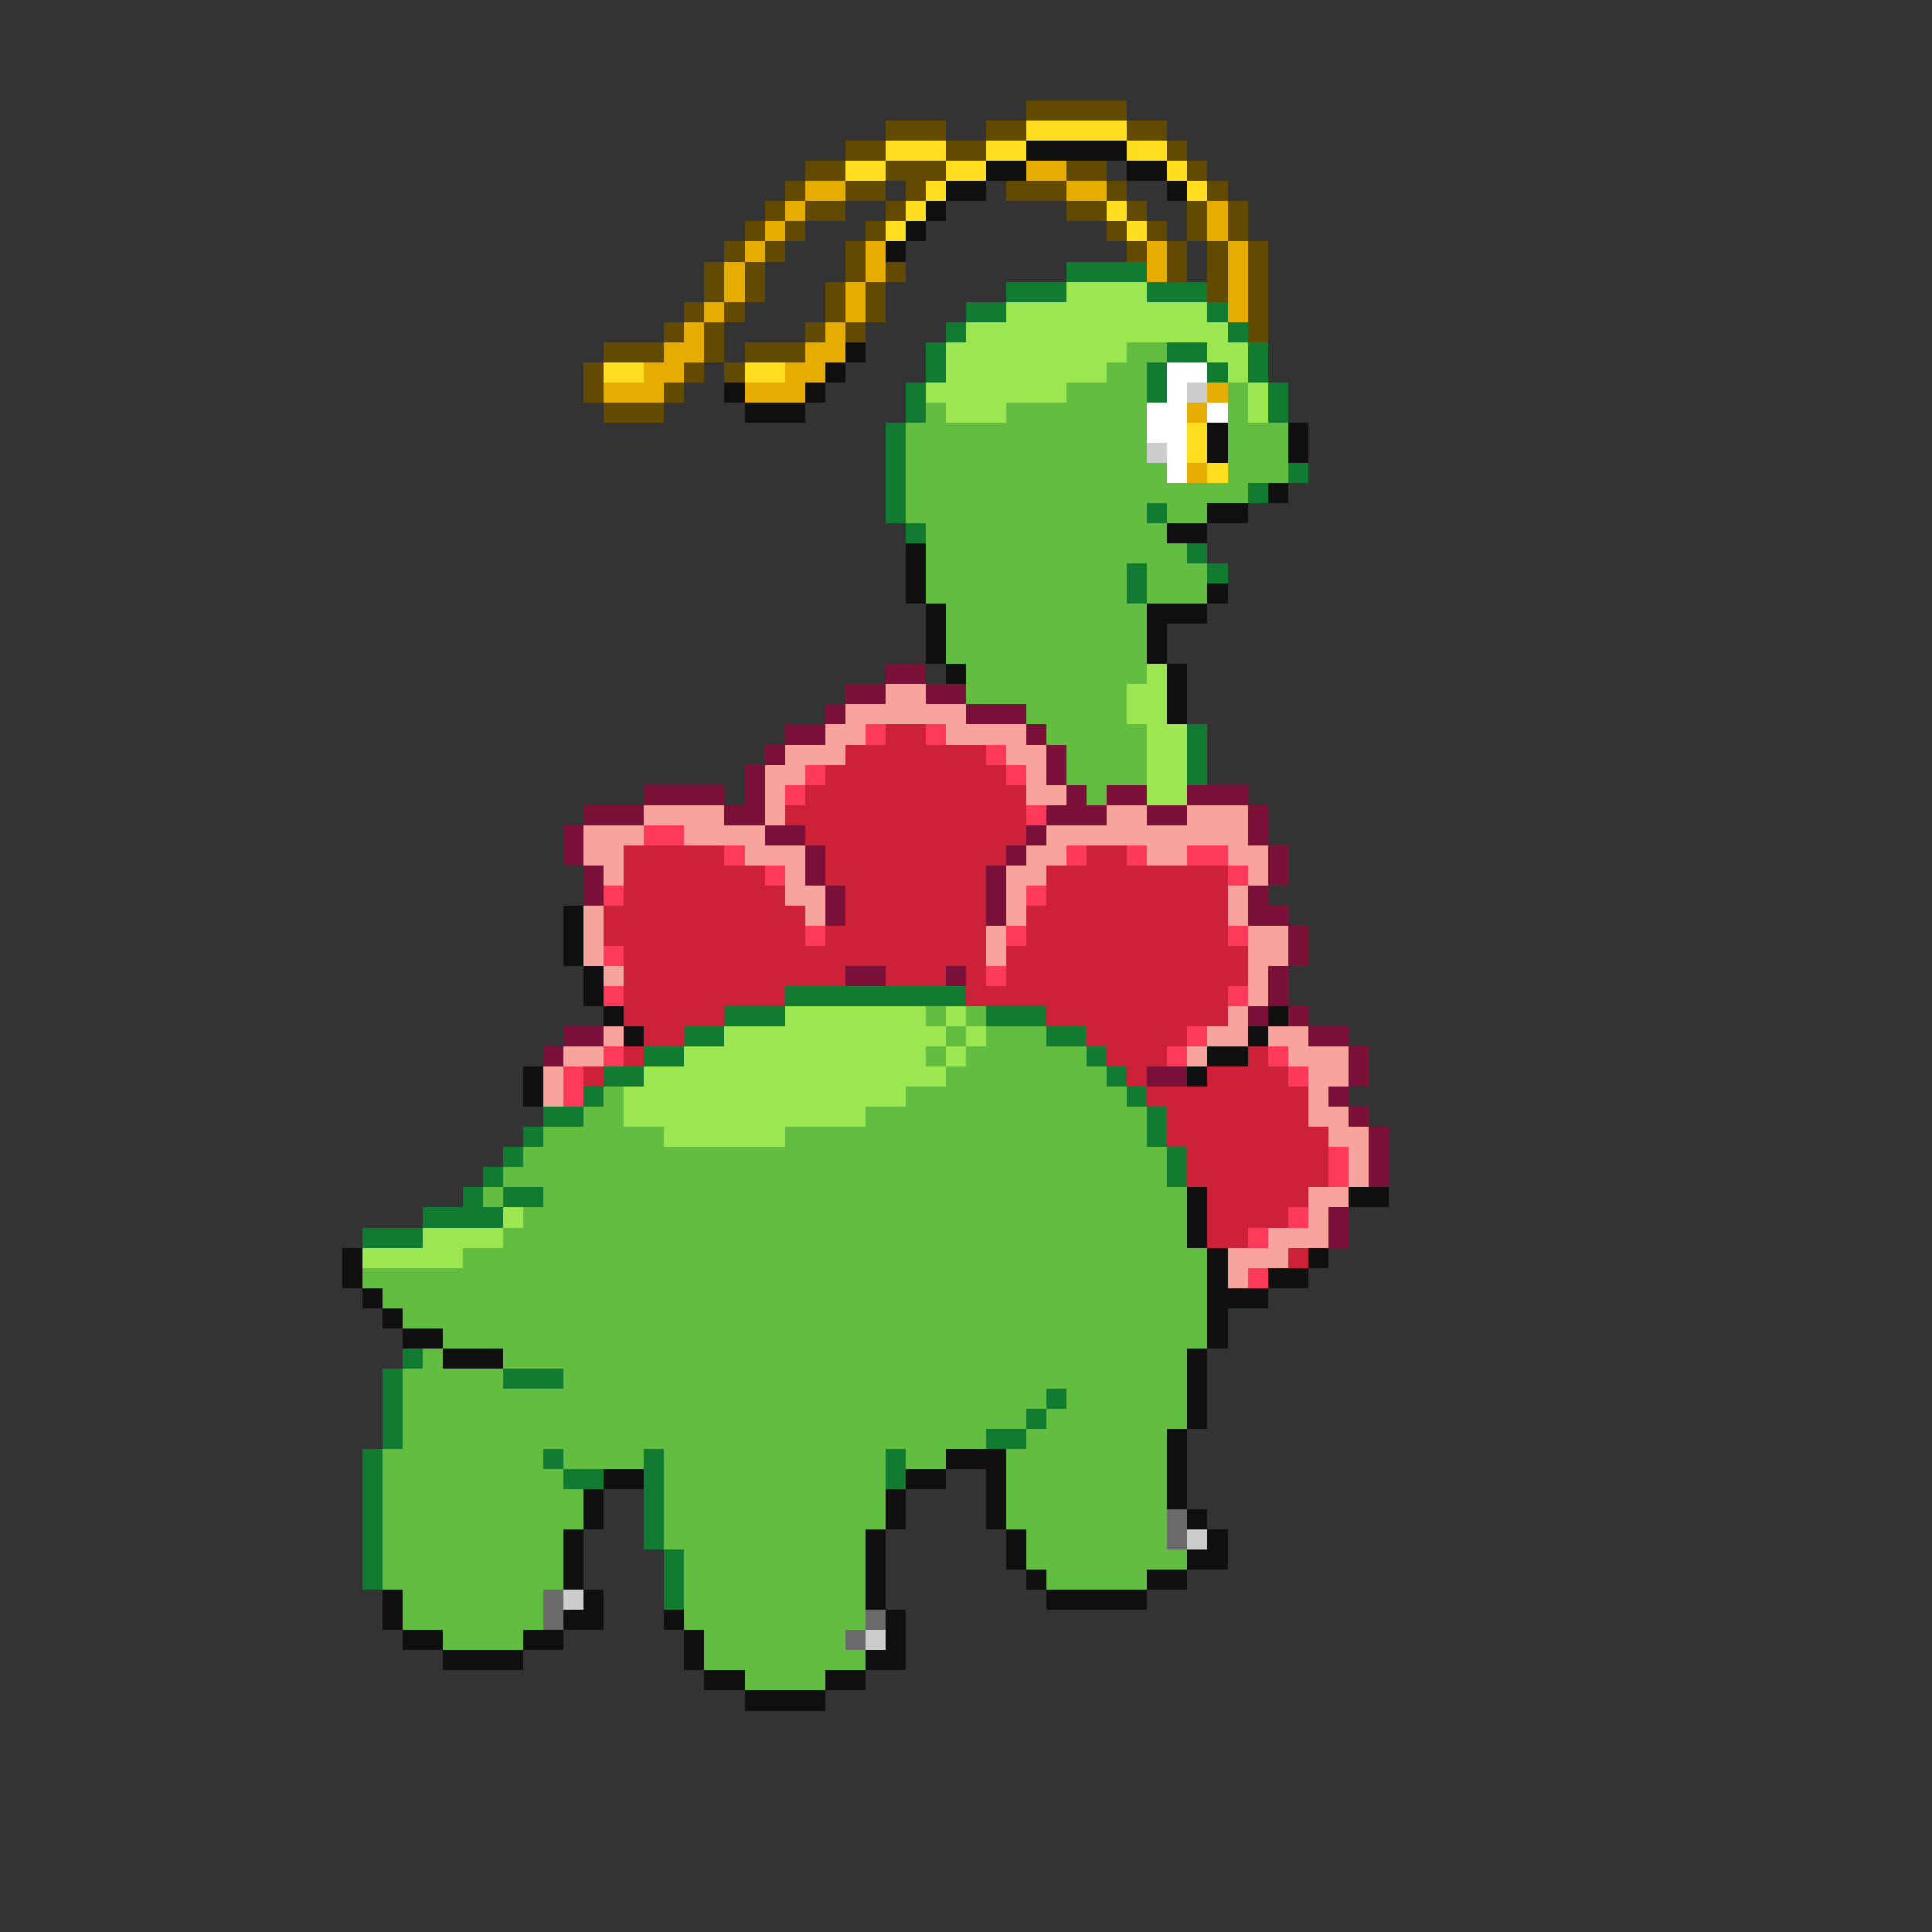 <svg xmlns="http://www.w3.org/2000/svg" viewBox="0 -0.5 96 96" shape-rendering="crispEdges">
<rect x="0" y="-0.5" width="96" height="96" fill="#333333" stroke="none"/>
<path stroke="#624a00" d="M51 5h5M44 6h3M49 6h2M56 6h2M42 7h2M47 7h2M58 7h1M40 8h2M44 8h3M53 8h2M59 8h1M39 9h1M42 9h2M45 9h1M50 9h3M55 9h1M60 9h1M38 10h1M40 10h2M44 10h1M53 10h2M56 10h1M59 10h1M61 10h1M37 11h1M39 11h1M43 11h1M55 11h1M57 11h1M59 11h1M61 11h1M36 12h1M38 12h1M42 12h1M56 12h1M58 12h1M60 12h1M62 12h1M35 13h1M37 13h1M42 13h1M44 13h1M58 13h1M60 13h1M62 13h1M35 14h1M37 14h1M41 14h1M43 14h1M60 14h1M62 14h1M34 15h1M36 15h1M41 15h1M43 15h1M62 15h1M33 16h1M35 16h1M40 16h1M42 16h1M62 16h1M30 17h3M35 17h1M37 17h3M29 18h1M34 18h1M36 18h1M29 19h1M33 19h1M30 20h3" />
<path stroke="#ffde20" d="M51 6h5M44 7h3M49 7h2M56 7h2M42 8h2M47 8h2M58 8h1M46 9h1M59 9h1M45 10h1M55 10h1M44 11h1M56 11h1M30 18h2M37 18h2M59 21h1M59 22h1M60 23h1" />
<path stroke="#101010" d="M51 7h5M49 8h2M56 8h2M47 9h2M58 9h1M46 10h1M45 11h1M44 12h1M42 17h1M41 18h1M36 19h1M40 19h1M37 20h3M60 21h1M64 21h1M60 22h1M64 22h1M63 24h1M60 25h2M58 26h2M45 27h1M45 28h1M45 29h1M60 29h1M46 30h1M57 30h3M46 31h1M57 31h1M46 32h1M57 32h1M47 33h1M58 33h1M58 34h1M58 35h1M28 45h1M28 46h1M28 47h1M29 48h1M29 49h1M30 50h1M63 50h1M31 51h1M62 51h1M60 52h2M26 53h1M59 53h1M26 54h1M59 59h1M67 59h2M59 60h1M59 61h1M17 62h1M60 62h1M65 62h1M17 63h1M60 63h1M63 63h2M18 64h1M60 64h3M19 65h1M60 65h1M20 66h2M60 66h1M22 67h3M59 67h1M59 68h1M59 69h1M59 70h1M58 71h1M47 72h3M58 72h1M30 73h2M45 73h2M49 73h1M58 73h1M29 74h1M44 74h1M49 74h1M58 74h1M29 75h1M44 75h1M49 75h1M59 75h1M28 76h1M43 76h1M50 76h1M60 76h1M28 77h1M43 77h1M50 77h1M59 77h2M28 78h1M43 78h1M51 78h1M57 78h2M19 79h1M29 79h1M43 79h1M52 79h5M19 80h1M28 80h2M33 80h1M44 80h1M20 81h2M26 81h2M34 81h1M44 81h1M22 82h4M34 82h1M43 82h2M35 83h2M41 83h2M37 84h4" />
<path stroke="#e6ac00" d="M51 8h2M40 9h2M53 9h2M39 10h1M60 10h1M38 11h1M60 11h1M37 12h1M43 12h1M57 12h1M61 12h1M36 13h1M43 13h1M57 13h1M61 13h1M36 14h1M42 14h1M61 14h1M35 15h1M42 15h1M61 15h1M34 16h1M41 16h1M33 17h2M40 17h2M32 18h2M39 18h2M30 19h3M37 19h3M60 19h1M59 20h1M59 23h1" />
<path stroke="#107b31" d="M53 13h4M50 14h3M57 14h3M48 15h2M60 15h1M47 16h1M61 16h1M46 17h1M58 17h2M62 17h1M46 18h1M57 18h1M60 18h1M62 18h1M45 19h1M57 19h1M63 19h1M45 20h1M63 20h1M44 21h1M44 22h1M44 23h1M64 23h1M44 24h1M62 24h1M44 25h1M57 25h1M45 26h1M59 27h1M56 28h1M60 28h1M56 29h1M59 36h1M59 37h1M59 38h1M39 49h9M36 50h3M49 50h3M34 51h2M52 51h2M32 52h2M54 52h1M30 53h2M55 53h1M29 54h1M56 54h1M27 55h2M57 55h1M26 56h1M57 56h1M25 57h1M58 57h1M24 58h1M58 58h1M23 59h1M25 59h2M21 60h4M18 61h3M20 67h1M19 68h1M25 68h3M19 69h1M52 69h1M19 70h1M51 70h1M19 71h1M49 71h2M18 72h1M27 72h1M32 72h1M44 72h1M18 73h1M28 73h2M32 73h1M44 73h1M18 74h1M32 74h1M18 75h1M32 75h1M18 76h1M32 76h1M18 77h1M33 77h1M18 78h1M33 78h1M33 79h1" />
<path stroke="#9ce652" d="M53 14h4M50 15h10M48 16h13M47 17h9M60 17h2M47 18h8M61 18h1M46 19h7M62 19h1M47 20h3M62 20h1M57 33h1M56 34h2M56 35h2M57 36h2M57 37h2M57 38h2M57 39h2M39 50h7M47 50h1M36 51h11M48 51h1M34 52h12M47 52h1M32 53h15M31 54h14M31 55h12M33 56h6M25 60h1M21 61h4M18 62h5" />
<path stroke="#62bd41" d="M56 17h2M55 18h2M53 19h4M61 19h1M46 20h1M50 20h7M61 20h1M45 21h12M61 21h3M45 22h12M61 22h3M45 23h13M61 23h3M45 24h17M45 25h12M58 25h2M46 26h12M46 27h13M46 28h10M57 28h3M46 29h10M57 29h3M47 30h10M47 31h10M47 32h10M48 33h9M48 34h8M51 35h5M52 36h5M53 37h4M53 38h4M54 39h1M46 50h1M48 50h1M47 51h1M49 51h3M46 52h1M48 52h6M47 53h8M30 54h1M45 54h11M29 55h2M43 55h14M27 56h6M39 56h18M26 57h32M25 58h33M24 59h1M27 59h32M26 60h33M25 61h34M23 62h37M18 63h42M19 64h41M20 65h40M22 66h38M21 67h1M25 67h34M20 68h5M28 68h31M20 69h32M53 69h6M20 70h31M52 70h7M20 71h29M51 71h7M19 72h8M28 72h4M33 72h11M45 72h2M50 72h8M19 73h9M33 73h11M50 73h8M19 74h10M33 74h11M50 74h8M19 75h10M33 75h11M50 75h8M19 76h9M33 76h10M51 76h7M19 77h9M34 77h9M51 77h8M19 78h9M34 78h9M52 78h5M20 79h7M34 79h9M20 80h7M34 80h9M22 81h4M35 81h7M35 82h8M37 83h4" />
<path stroke="#ffffff" d="M58 18h2M58 19h1M57 20h2M60 20h1M57 21h2M58 22h1M58 23h1" />
<path stroke="#cdcdcd" d="M59 19h1M57 22h1M59 76h1M28 79h1M43 81h1" />
<path stroke="#7b1039" d="M44 33h2M42 34h2M46 34h2M41 35h1M48 35h3M39 36h2M51 36h1M38 37h1M52 37h1M37 38h1M52 38h1M32 39h4M37 39h1M53 39h1M55 39h2M59 39h3M29 40h3M36 40h2M52 40h3M57 40h2M62 40h1M28 41h1M38 41h2M51 41h1M62 41h1M28 42h1M40 42h1M50 42h1M63 42h1M29 43h1M40 43h1M49 43h1M63 43h1M29 44h1M41 44h1M49 44h1M62 44h1M41 45h1M49 45h1M62 45h2M64 46h1M64 47h1M42 48h2M47 48h1M63 48h1M63 49h1M62 50h1M64 50h1M28 51h2M65 51h2M27 52h1M67 52h1M57 53h2M67 53h1M66 54h1M67 55h1M68 56h1M68 57h1M68 58h1M66 60h1M66 61h1" />
<path stroke="#f6a49c" d="M44 34h2M42 35h6M41 36h2M47 36h4M39 37h3M50 37h2M38 38h2M51 38h1M38 39h1M51 39h2M32 40h4M38 40h1M55 40h2M59 40h3M29 41h3M34 41h4M52 41h10M29 42h2M37 42h3M51 42h2M57 42h2M61 42h2M30 43h1M39 43h1M50 43h2M62 43h1M39 44h2M50 44h1M61 44h1M29 45h1M40 45h1M50 45h1M61 45h1M29 46h1M49 46h1M62 46h2M29 47h1M49 47h1M62 47h2M30 48h1M62 48h1M62 49h1M61 50h1M30 51h1M60 51h2M63 51h2M28 52h2M59 52h1M64 52h3M27 53h1M65 53h2M27 54h1M65 54h1M65 55h2M66 56h2M67 57h1M67 58h1M65 59h2M65 60h1M63 61h3M61 62h3M61 63h1" />
<path stroke="#ff395a" d="M43 36h1M46 36h1M49 37h1M40 38h1M50 38h1M39 39h1M51 40h1M32 41h2M36 42h1M53 42h1M56 42h1M59 42h2M38 43h1M61 43h1M30 44h1M51 44h1M40 46h1M50 46h1M61 46h1M30 47h1M49 48h1M30 49h1M61 49h1M59 51h1M30 52h1M58 52h1M63 52h1M28 53h1M64 53h1M28 54h1M66 57h1M66 58h1M64 60h1M62 61h1M62 63h1" />
<path stroke="#cd2039" d="M44 36h2M42 37h7M41 38h9M40 39h11M39 40h12M40 41h11M31 42h5M41 42h9M54 42h2M31 43h7M41 43h8M52 43h9M31 44h8M42 44h7M52 44h9M30 45h10M42 45h7M51 45h10M30 46h10M41 46h8M51 46h10M31 47h18M50 47h12M31 48h11M44 48h3M48 48h1M50 48h12M31 49h8M48 49h13M31 50h5M52 50h9M32 51h2M54 51h5M31 52h1M55 52h3M62 52h1M29 53h1M56 53h1M60 53h4M57 54h8M58 55h7M58 56h8M59 57h7M59 58h7M60 59h5M60 60h4M60 61h2M64 62h1" />
<path stroke="#6a6a6a" d="M58 75h1M58 76h1M27 79h1M27 80h1M43 80h1M42 81h1" />
</svg>